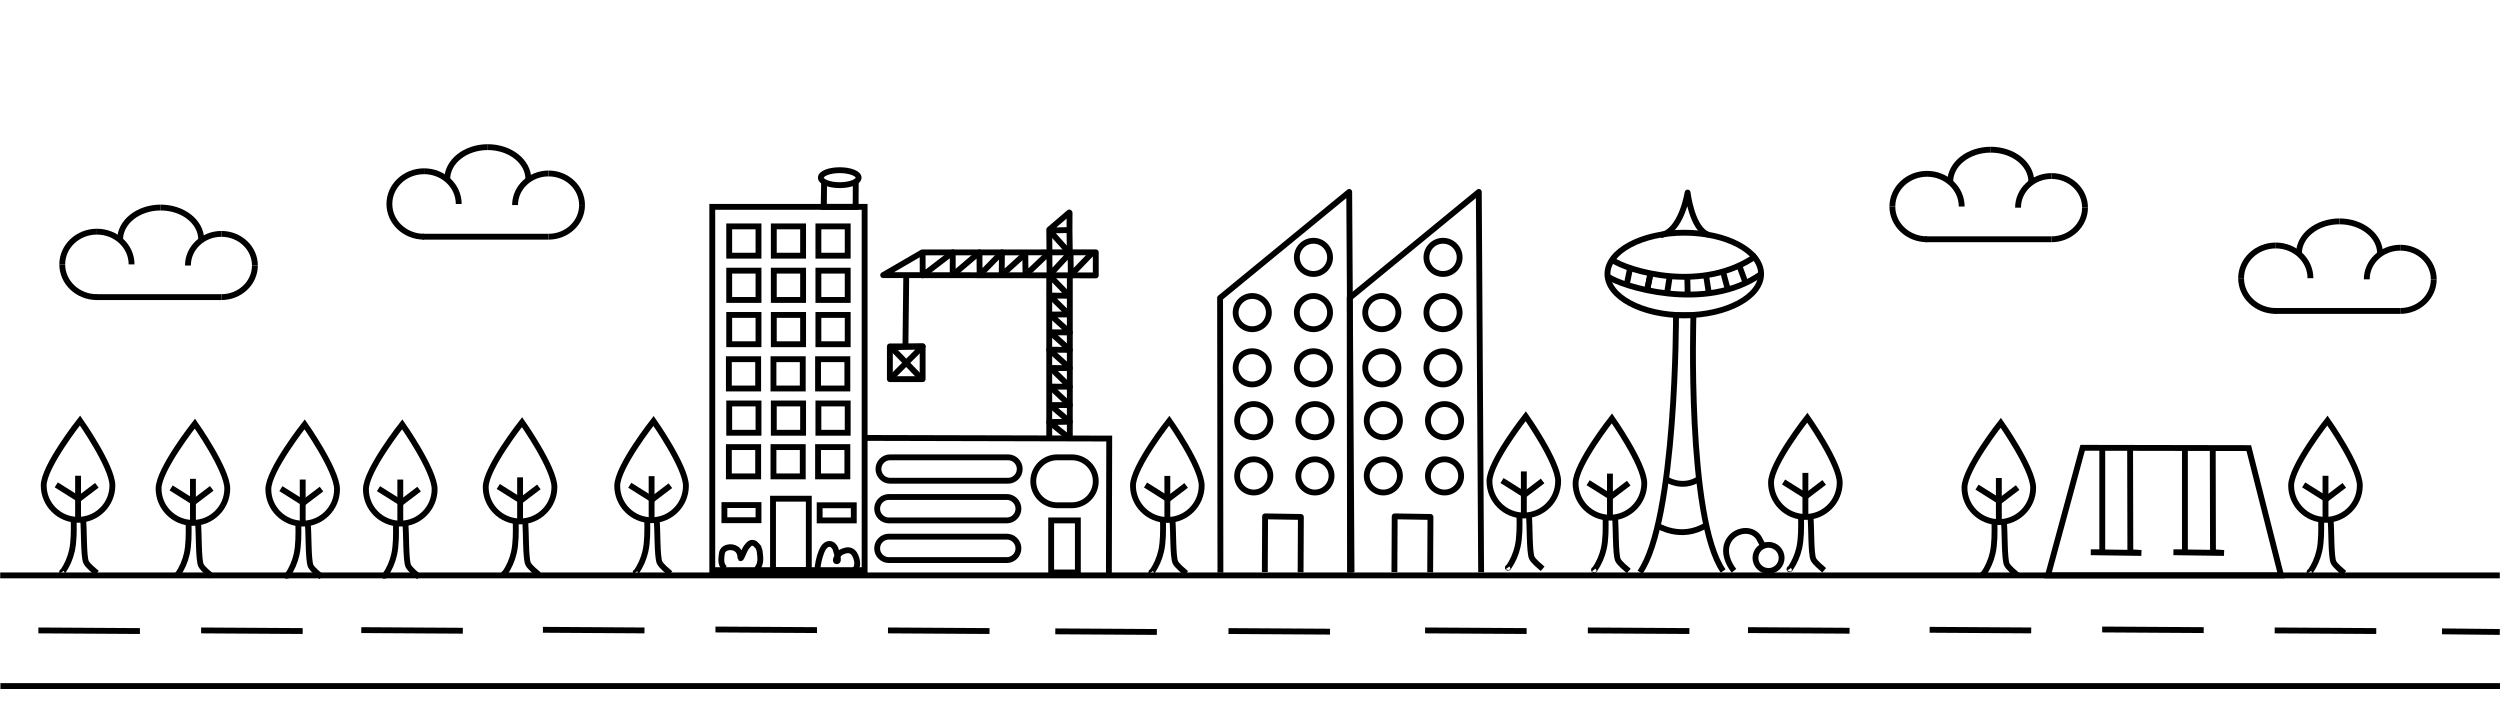 <?xml version="1.0" encoding="utf-8"?>
<!-- Generator: Adobe Adobe Illustrator 24.2.0, SVG Export Plug-In . SVG Version: 6.00 Build 0)  -->
<svg version="1.1" xmlns="http://www.w3.org/2000/svg" xmlns:xlink="http://www.w3.org/1999/xlink" x="0px" y="0px" width="3840px"
	 height="1080px" viewBox="0 0 3840 1080" style="enable-background:new 0 0 3840 1080;" xml:space="preserve">
<style type="text/css">
	.st0{fill:none;stroke:#000000;stroke-width:9;stroke-miterlimit:10;}
	.st1{fill:none;stroke:#000000;stroke-width:9;stroke-miterlimit:10;stroke-dasharray:0,0,0,0,0,0;}
	.st2{fill:none;stroke:#000000;stroke-width:9;stroke-linejoin:round;stroke-miterlimit:10;}
</style>
<g id="Road">
	<line class="st0" x1="0.6" y1="1053.79" x2="3840" y2="1053.82"/>
	<line class="st0" x1="0.3" y1="883.79" x2="3839.7" y2="883.82"/>
	<line class="st0" x1="58.93" y1="968.33" x2="214.92" y2="969.28"/>
	<line class="st0" x1="308.93" y1="968.33" x2="464.92" y2="969.28"/>
	<line class="st0" x1="554.93" y1="967.85" x2="710.92" y2="968.8"/>
	<line class="st0" x1="833.93" y1="967.37" x2="989.92" y2="968.33"/>
	<line class="st0" x1="1098.93" y1="966.9" x2="1254.92" y2="967.85"/>
	<line class="st0" x1="1363.93" y1="968.33" x2="1519.92" y2="969.28"/>
	<line class="st0" x1="1620.93" y1="969.75" x2="1776.92" y2="970.7"/>
	<line class="st0" x1="1886.93" y1="969.28" x2="2042.92" y2="970.23"/>
	<line class="st0" x1="2188.93" y1="968.33" x2="2344.92" y2="969.28"/>
	<line class="st0" x1="2438.93" y1="968.33" x2="2594.92" y2="969.28"/>
	<line class="st0" x1="2684.93" y1="967.85" x2="2840.92" y2="968.8"/>
	<line class="st0" x1="2963.93" y1="967.37" x2="3119.92" y2="968.33"/>
	<line class="st0" x1="3228.93" y1="966.9" x2="3384.92" y2="967.85"/>
	<line class="st0" x1="3493.93" y1="968.33" x2="3649.92" y2="969.28"/>
	<line class="st0" x1="3750.93" y1="969.75" x2="3839.7" y2="970.7"/>
</g>
<g id="Tree">
	<path class="st0" d="M948.06,746.3c0-29.13,55.75-99.75,55.75-99.75s49.75,70.62,49.75,99.75c0,29.13-23.62,52.75-52.75,52.75
		S948.06,775.44,948.06,746.3z"/>
	<line class="st0" x1="1000.86" y1="731.38" x2="1000.86" y2="800.62"/>
	<polyline class="st0" points="1029.71,746.03 1001.97,767.11 967.34,745.36 	"/>
	<path class="st0" d="M994.18,800.62c0.21,14.67,0.4,31.96-2.86,46.27c-2.61,11.45-7.43,22.39-14.11,32.04
		c-0.19,0.28-0.49,0.6-0.81,0.49c-0.33-0.1-0.03-0.76,0.17-0.48"/>
	<path class="st0" d="M1008.64,799.31c1.58,12.81,0.53,56.98,4.58,64.92c2.73,5.34,11.97,12.78,16.49,16.72"/>
	<path class="st0" d="M746.06,748.15c0-29.13,55.75-99.75,55.75-99.75s49.75,70.62,49.75,99.75c0,29.13-23.62,52.75-52.75,52.75
		C769.68,800.9,746.06,777.29,746.06,748.15z"/>
	<line class="st0" x1="798.86" y1="733.23" x2="798.86" y2="802.48"/>
	<polyline class="st0" points="827.71,747.88 799.97,768.96 765.34,747.21 	"/>
	<path class="st0" d="M792.18,802.48c0.21,14.67,0.4,31.96-2.86,46.27c-2.61,11.45-7.43,22.39-14.11,32.04
		c-0.19,0.28-0.49,0.6-0.81,0.49c-0.33-0.1-0.03-0.76,0.17-0.48"/>
	<path class="st0" d="M806.64,801.16c1.58,12.81,0.53,56.98,4.58,64.92c2.73,5.34,11.97,12.78,16.49,16.72"/>
	<path class="st0" d="M562.06,751.51c0-29.13,55.75-99.75,55.75-99.75s49.75,70.62,49.75,99.75c0,29.13-23.62,52.75-52.75,52.75
		C585.68,804.26,562.06,780.64,562.06,751.51z"/>
	<line class="st0" x1="614.86" y1="736.59" x2="614.86" y2="805.83"/>
	<polyline class="st0" points="643.71,751.24 615.97,772.32 581.34,750.57 	"/>
	<path class="st0" d="M608.18,805.83c0.21,14.67,0.4,31.96-2.86,46.27c-2.61,11.45-7.43,22.39-14.11,32.04
		c-0.19,0.28-0.49,0.6-0.81,0.49c-0.33-0.1-0.03-0.76,0.17-0.48"/>
	<path class="st0" d="M622.64,804.52c1.58,12.81,0.53,56.98,4.58,64.92c2.73,5.34,11.97,12.78,16.49,16.72"/>
	<path class="st0" d="M412.17,751.51c0-29.13,55.75-99.75,55.75-99.75s49.75,70.62,49.75,99.75c0,29.13-23.62,52.75-52.75,52.75
		C435.79,804.26,412.17,780.64,412.17,751.51z"/>
	<line class="st0" x1="464.96" y1="736.59" x2="464.96" y2="805.83"/>
	<polyline class="st0" points="493.81,751.24 466.07,772.32 431.45,750.57 	"/>
	<path class="st0" d="M458.29,805.83c0.21,14.67,0.4,31.96-2.86,46.27c-2.61,11.45-7.43,22.39-14.11,32.04
		c-0.19,0.28-0.49,0.6-0.81,0.49c-0.32-0.1-0.03-0.76,0.17-0.48"/>
	<path class="st0" d="M472.74,804.52c1.58,12.81,0.53,56.98,4.58,64.92c2.73,5.34,11.97,12.78,16.49,16.72"/>
	<path class="st0" d="M243.58,750.4c0-29.13,55.75-99.75,55.75-99.75s49.75,70.62,49.75,99.75s-23.62,52.75-52.75,52.75
		S243.58,779.53,243.58,750.4z"/>
	<line class="st0" x1="296.37" y1="735.48" x2="296.37" y2="804.72"/>
	<polyline class="st0" points="325.22,750.13 297.48,771.21 262.86,749.46 	"/>
	<path class="st0" d="M289.7,804.72c0.21,14.67,0.4,31.96-2.86,46.27c-2.61,11.45-7.43,22.39-14.11,32.04
		c-0.19,0.28-0.49,0.6-0.81,0.49c-0.32-0.1-0.03-0.76,0.17-0.48"/>
	<path class="st0" d="M304.15,803.41c1.58,12.81,0.53,56.98,4.58,64.92c2.73,5.34,11.97,12.78,16.49,16.72"/>
	<path class="st0" d="M67.12,745.67c0-29.13,55.75-99.75,55.75-99.75s49.75,70.62,49.75,99.75c0,29.13-23.62,52.75-52.75,52.75
		S67.12,774.8,67.12,745.67z"/>
	<line class="st0" x1="119.92" y1="730.75" x2="119.92" y2="799.99"/>
	<polyline class="st0" points="148.77,745.39 121.03,766.48 86.4,744.73 	"/>
	<path class="st0" d="M113.24,799.99c0.21,14.67,0.4,31.96-2.86,46.27c-2.61,11.45-7.43,22.39-14.11,32.04
		c-0.19,0.28-0.49,0.6-0.81,0.49c-0.32-0.1-0.03-0.76,0.17-0.48"/>
	<path class="st0" d="M127.7,798.68c1.58,12.81,0.53,56.98,4.58,64.92c2.73,5.34,11.97,12.78,16.49,16.72"/>
</g>
<g id="Cloud">
	<g>
		<g>
			<g>
				<path class="st0" d="M148.87,355.83c29.41,0,53.25,22.51,53.25,50.27"/>
				<path class="st0" d="M95.63,406.1c0-27.77,23.84-50.27,53.25-50.27"/>
				<path class="st0" d="M148.87,456.37c-29.41,0-53.25-22.51-53.25-50.27"/>
				<path class="st0" d="M340.1,456.37H146.4H340.1z"/>
				<g>
					<g>
						<g>
							<path class="st0" d="M246.78,318.8c34.4,0,62.29,22.08,62.29,49.33"/>
							<path class="st0" d="M184.49,368.12c0-27.24,27.89-49.33,62.29-49.33"/>
						</g>
					</g>
				</g>
				<path class="st0" d="M391.53,407.81c0,26.82-23.03,48.57-51.44,48.57"/>
				<path class="st0" d="M340.1,359.24c28.41,0,51.44,21.74,51.44,48.57"/>
				<path class="st0" d="M288.66,407.81c0-26.82,23.03-48.57,51.44-48.57"/>
			</g>
		</g>
	</g>
	<g>
		<g>
			<g>
				<path class="st0" d="M651.36,263.04c29.41,0,53.25,22.51,53.25,50.27"/>
				<path class="st0" d="M598.11,313.31c0-27.77,23.84-50.27,53.25-50.27"/>
				<path class="st0" d="M651.36,363.58c-29.41,0-53.25-22.51-53.25-50.27"/>
				<path class="st0" d="M842.58,363.58H648.89H842.58z"/>
				<g>
					<g>
						<g>
							<path class="st0" d="M749.26,226.01c34.4,0,62.29,22.08,62.29,49.33"/>
							<path class="st0" d="M686.97,275.33c0-27.24,27.89-49.33,62.29-49.33"/>
						</g>
					</g>
				</g>
				<path class="st0" d="M894.02,315.02c0,26.82-23.03,48.57-51.44,48.57"/>
				<path class="st0" d="M842.58,266.45c28.41,0,51.44,21.74,51.44,48.57"/>
				<path class="st0" d="M791.14,315.02c0-26.82,23.03-48.57,51.44-48.57"/>
			</g>
		</g>
	</g>
	<g>
		<g>
			<g>
				<path class="st0" d="M2959.92,266.97c29.41,0,53.25,22.51,53.25,50.27"/>
				<path class="st0" d="M2906.68,317.24c0-27.77,23.84-50.27,53.25-50.27"/>
				<path class="st0" d="M2959.92,367.51c-29.41,0-53.25-22.51-53.25-50.27"/>
				<path class="st0" d="M3151.15,367.51h-193.69H3151.15z"/>
				<g>
					<g>
						<g>
							<path class="st0" d="M3057.83,229.93c34.4,0,62.29,22.08,62.29,49.33"/>
							<path class="st0" d="M2995.54,279.26c0-27.24,27.89-49.33,62.29-49.33"/>
						</g>
					</g>
				</g>
				<path class="st0" d="M3202.59,318.95c0,26.82-23.03,48.57-51.44,48.57"/>
				<path class="st0" d="M3151.15,270.38c28.41,0,51.44,21.74,51.44,48.57"/>
				<path class="st0" d="M3099.71,318.95c0-26.82,23.03-48.57,51.44-48.57"/>
			</g>
		</g>
	</g>
	<g>
		<g>
			<g>
				<path class="st0" d="M3495.58,377.06c29.41,0,53.25,22.51,53.25,50.27"/>
				<path class="st0" d="M3442.33,427.33c0-27.77,23.84-50.27,53.25-50.27"/>
				<path class="st0" d="M3495.58,477.61c-29.41,0-53.25-22.51-53.25-50.27"/>
				<path class="st0" d="M3686.8,477.61h-193.69H3686.8z"/>
				<g>
					<g>
						<g>
							<path class="st0" d="M3593.48,340.03c34.4,0,62.29,22.08,62.29,49.33"/>
							<path class="st0" d="M3531.19,389.35c0-27.24,27.89-49.33,62.29-49.33"/>
						</g>
					</g>
				</g>
				<path class="st0" d="M3738.24,429.04c0,26.82-23.03,48.57-51.44,48.57"/>
				<path class="st0" d="M3686.8,380.47c28.41,0,51.44,21.74,51.44,48.57"/>
				<path class="st0" d="M3635.36,429.04c0-26.82,23.03-48.57,51.44-48.57"/>
			</g>
		</g>
	</g>
</g>
<g id="B1">
	<rect x="1094.06" y="317.73" class="st0" width="234" height="558"/>
	<rect x="1119.54" y="686.73" class="st1" width="45" height="45"/>
	<rect x="1188.04" y="686.73" class="st1" width="45" height="45"/>
	<rect x="1256.54" y="686.73" class="st1" width="45" height="45"/>
	<rect x="1120.06" y="619.73" class="st1" width="45" height="45"/>
	<rect x="1188.56" y="619.73" class="st1" width="45" height="45"/>
	<rect x="1257.06" y="619.73" class="st1" width="45" height="45"/>
	<rect x="1119.54" y="551.73" class="st1" width="45" height="45"/>
	<rect x="1188.04" y="551.73" class="st1" width="45" height="45"/>
	<rect x="1256.54" y="551.73" class="st1" width="45" height="45"/>
	<ellipse class="st1" cx="1289.82" cy="272.9" rx="29" ry="11.5"/>
	<path class="st1" d="M1265.15,317.11c0-5.71,0.68-37.39,0.68-37.39l-0.37,38.01h48.8l0.19-36.76"/>
	<rect x="1120.06" y="483.73" class="st1" width="45" height="45"/>
	<rect x="1188.56" y="483.73" class="st1" width="45" height="45"/>
	<rect x="1257.06" y="483.73" class="st1" width="45" height="45"/>
	<rect x="1120.06" y="415.73" class="st1" width="45" height="45"/>
	<rect x="1188.56" y="415.73" class="st1" width="45" height="45"/>
	<rect x="1257.06" y="415.73" class="st1" width="45" height="45"/>
	<rect x="1120.06" y="347.73" class="st1" width="45" height="45"/>
	<rect x="1188.56" y="347.73" class="st1" width="45" height="45"/>
	<rect x="1257.06" y="347.73" class="st1" width="45" height="45"/>
	<rect x="1112.67" y="775.79" class="st1" width="52.4" height="23.26"/>
	<rect x="1259" y="776.1" class="st1" width="52.4" height="23.26"/>
	<path class="st1" d="M1113.78,873.16c-3.1-1.94-4.89-5.5-5.52-9.09s-0.25-7.29,0.14-10.92c0.26-2.49,0.56-5.07,1.85-7.21
		c1.57-2.6,4.42-4.2,7.35-4.95c4.68-1.2,9.91-0.41,13.83,2.43c3.92,2.83,5.85,7.72,5.85,12.55c0,6.8,5.61-11.21,9.55-15.83
		c2.41-2.83,4.58-6.26,8.3-6.37c4.47-0.13,6.28,3.08,9.42,6.27c0.87,0.89,0.63,2,1.22,3.1c0.73,1.36,0.94,2.93,1.15,4.46
		c0.63,4.7,1.27,9.45,0.77,14.17c-0.5,4.72-2.24,9.47-5.71,12.7"/>
	<path class="st1" d="M1255.45,876.5c0.56-10.01,2.73-19.93,6.42-29.26c2.26-5.71,6.43-12.04,12.56-11.74
		c4.44,0.22,7.98,4.17,9.19,8.45s6,18.64,1.58,18.15c-4.27-0.47,2.94-12.01,6.8-13.89c4.61-2.25,10-4.15,14.75-2.22
		c4.56,1.85,7.13,6.7,8.57,11.4c1.11,3.62,1.78,7.46,1.11,11.19s-2.84,7.32-6.24,8.98"/>
	<rect x="1187.34" y="766" class="st0" width="55" height="109.73"/>
</g>
<g id="B2">
	<polyline class="st0" points="1328.76,672.65 1703.78,673.61 1703.26,880.96 	"/>
	<path class="st0" d="M1347.31,842.29L1347.31,842.29c0-9.94,8.06-18,18-18h181c9.94,0,18,8.06,18,18v0c0,9.94-8.06,18-18,18h-181
		C1355.37,860.29,1347.31,852.23,1347.31,842.29z"/>
	<path class="st0" d="M1347.31,781.36L1347.31,781.36c0-9.94,8.06-18,18-18h181c9.94,0,18,8.06,18,18v0c0,9.94-8.06,18-18,18h-181
		C1355.37,799.36,1347.31,791.3,1347.31,781.36z"/>
	<path class="st0" d="M1349.31,720.43L1349.31,720.43c0-9.94,8.06-18,18-18h181c9.94,0,18,8.06,18,18l0,0c0,9.94-8.06,18-18,18h-181
		C1357.37,738.43,1349.31,730.37,1349.31,720.43z"/>
	<rect x="1614.6" y="799.36" class="st0" width="41" height="79.94"/>
	<path class="st0" d="M1587.1,739.27L1587.1,739.27c0-20.34,16.49-36.83,36.83-36.83h22.33c20.34,0,36.83,16.49,36.83,36.83v0
		c0,20.34-16.49,36.83-36.83,36.83h-22.33C1603.6,776.1,1587.1,759.61,1587.1,739.27z"/>
</g>
<g id="Crane">
	<polygon class="st2" points="1356.52,422.58 1416.52,387.73 1683.1,387.58 1683.1,423 	"/>
	<polyline class="st2" points="1417.16,390.86 1417.25,423 1463.45,387.58 1463.32,422.58 1504.43,387.58 1504.71,422.58 
		1539,387.58 1538.6,422.58 1574.84,389.76 1575.19,422.58 1611.86,387.58 1612.12,422.58 1644.36,387.58 1644.75,422.58 
		1678.52,387.58 	"/>
	<polyline class="st2" points="1611.96,388.74 1611.63,352.66 1642.35,326.38 1642.85,326.88 1642.76,354.69 1643.24,389.08 
		1611.88,354.01 1642.61,353.34 	"/>
	<path class="st2" d="M1611.63,423v249.65V423z"/>
	<path class="st2" d="M1643.24,672.65V424.82V672.65z"/>
	<polyline class="st2" points="1612.39,423.55 1642.22,454.27 1612.39,454 1641.87,482.97 1612.63,483.13 1643.24,510.6 
		1613.07,510.36 1643.24,537.42 1611.63,537.1 1643.24,565.38 1613.71,565.26 1643.24,593.94 1612.83,593.83 1643.24,622.22 
		1613.13,622.15 1643.24,647.8 1611.63,648.23 1642.07,672.65 	"/>
	<rect x="1366.85" y="532.05" class="st2" width="50.31" height="50.31"/>
	<polyline class="st2" points="1366.85,582.36 1417.16,532.05 1368.84,533.37 1415.29,581.48 	"/>
	<line class="st2" x1="1390.74" y1="532.38" x2="1392" y2="423"/>
</g>
<g id="Tree2">
	<path class="st0" d="M1740.25,745.91c0-29.13,55.75-99.75,55.75-99.75s49.75,70.62,49.75,99.75c0,29.13-23.62,52.75-52.75,52.75
		S1740.25,775.04,1740.25,745.91z"/>
	<line class="st0" x1="1793.04" y1="730.99" x2="1793.04" y2="800.23"/>
	<polyline class="st0" points="1821.89,745.63 1794.15,766.72 1759.53,744.97 	"/>
	<path class="st0" d="M1786.37,800.23c0.21,14.67,0.4,31.96-2.86,46.27c-2.61,11.45-7.43,22.39-14.11,32.04
		c-0.19,0.28-0.49,0.6-0.81,0.49c-0.32-0.1-0.03-0.76,0.17-0.48"/>
	<path class="st0" d="M1800.82,798.92c1.58,12.81,0.53,56.98,4.58,64.92c2.73,5.34,11.97,12.78,16.48,16.72"/>
</g>
<g id="B3">
	<polyline class="st2" points="1874.56,879.64 1874.06,457.59 2072.39,294.79 2075.97,878.99 	"/>
	<polyline class="st2" points="1942.76,878.65 1943.19,793.13 1998.14,794.03 1997.71,879.05 	"/>
	<circle class="st2" cx="1925.75" cy="730.99" r="25.5"/>
	<circle class="st2" cx="2019.75" cy="730.99" r="25.5"/>
	<circle class="st2" cx="1925.75" cy="646.16" r="25.5"/>
	<circle class="st2" cx="2019.75" cy="646.16" r="25.5"/>
	<circle class="st2" cx="1923.45" cy="564.99" r="25.5"/>
	<circle class="st2" cx="2017.45" cy="564.99" r="25.5"/>
	<circle class="st2" cx="1923.45" cy="480.16" r="25.5"/>
	<circle class="st2" cx="2017.45" cy="480.16" r="25.5"/>
	<circle class="st2" cx="2017.45" cy="395.33" r="25.5"/>
</g>
<g id="B4">
	<polyline class="st2" points="2073.61,879.64 2073.11,457.59 2271.44,294.79 2275.02,878.99 	"/>
	<polyline class="st2" points="2141.8,878.65 2142.24,793.13 2197.19,794.03 2196.75,879.05 	"/>
	<circle class="st2" cx="2124.8" cy="730.99" r="25.5"/>
	<circle class="st2" cx="2218.8" cy="730.99" r="25.5"/>
	<circle class="st2" cx="2124.8" cy="646.16" r="25.5"/>
	<circle class="st2" cx="2218.8" cy="646.16" r="25.5"/>
	<circle class="st2" cx="2122.5" cy="564.99" r="25.5"/>
	<circle class="st2" cx="2216.5" cy="564.99" r="25.5"/>
	<circle class="st2" cx="2122.5" cy="480.16" r="25.5"/>
	<circle class="st2" cx="2216.5" cy="480.16" r="25.5"/>
	<circle class="st2" cx="2216.5" cy="395.33" r="25.5"/>
</g>
<g id="Tree3">
	<path class="st0" d="M2287.81,739.03c0-29.13,55.75-99.75,55.75-99.75s49.75,70.62,49.75,99.75c0,29.13-23.62,52.75-52.75,52.75
		C2311.43,791.78,2287.81,768.17,2287.81,739.03z"/>
	<line class="st0" x1="2340.61" y1="724.11" x2="2340.61" y2="793.35"/>
	<polyline class="st0" points="2369.46,738.76 2341.72,759.84 2307.09,738.09 	"/>
	<path class="st0" d="M2333.93,793.35c0.21,14.67,0.4,31.96-2.86,46.27c-2.61,11.45-7.43,22.39-14.11,32.04
		c-0.19,0.28-0.49,0.6-0.81,0.49c-0.33-0.1-0.03-0.76,0.17-0.48"/>
	<path class="st0" d="M2348.39,792.04c1.58,12.81,0.53,56.98,4.58,64.92c2.73,5.34,11.97,12.78,16.49,16.72"/>
</g>
<g id="Tree4">
	<path class="st0" d="M2420.09,742.39c0-29.13,55.75-99.75,55.75-99.75s49.75,70.62,49.75,99.75c0,29.13-23.62,52.75-52.75,52.75
		S2420.09,771.52,2420.09,742.39z"/>
	<line class="st0" x1="2472.88" y1="727.47" x2="2472.88" y2="796.71"/>
	<polyline class="st0" points="2501.73,742.11 2473.99,763.2 2439.37,741.45 	"/>
	<path class="st0" d="M2466.21,796.71c0.21,14.67,0.4,31.96-2.86,46.27c-2.61,11.45-7.43,22.39-14.11,32.04
		c-0.19,0.28-0.49,0.6-0.81,0.49c-0.32-0.1-0.03-0.76,0.17-0.48"/>
	<path class="st0" d="M2480.67,795.4c1.58,12.81,0.53,56.98,4.58,64.92c2.73,5.34,11.97,12.78,16.48,16.72"/>
	<path class="st0" d="M3017.43,749.16c0-29.13,55.75-99.75,55.75-99.75s49.75,70.62,49.75,99.75c0,29.13-23.62,52.75-52.75,52.75
		S3017.43,778.29,3017.43,749.16z"/>
	<line class="st0" x1="3070.22" y1="734.24" x2="3070.22" y2="803.48"/>
	<polyline class="st0" points="3099.07,748.88 3071.33,769.97 3036.71,748.22 	"/>
	<path class="st0" d="M3063.54,803.48c0.21,14.67,0.4,31.96-2.86,46.27c-2.61,11.45-7.43,22.39-14.11,32.04
		c-0.19,0.28-0.49,0.6-0.81,0.49c-0.32-0.1-0.03-0.76,0.17-0.48"/>
	<path class="st0" d="M3078,802.17c1.58,12.81,0.53,56.98,4.58,64.92c2.73,5.34,11.97,12.78,16.49,16.72"/>
	<path class="st0" d="M3519.18,745.74c0-29.13,55.75-99.75,55.75-99.75s49.75,70.62,49.75,99.75c0,29.13-23.62,52.75-52.75,52.75
		S3519.18,774.88,3519.18,745.74z"/>
	<line class="st0" x1="3571.97" y1="730.82" x2="3571.97" y2="800.07"/>
	<polyline class="st0" points="3600.82,745.47 3573.08,766.55 3538.46,744.8 	"/>
	<path class="st0" d="M3565.3,800.07c0.21,14.67,0.4,31.96-2.86,46.27c-2.61,11.45-7.43,22.39-14.11,32.04
		c-0.19,0.28-0.49,0.6-0.81,0.49c-0.32-0.1-0.03-0.76,0.17-0.48"/>
	<path class="st0" d="M3579.75,798.75c1.58,12.81,0.53,56.98,4.58,64.92c2.73,5.34,11.97,12.78,16.48,16.72"/>
</g>
<g id="Tower">
	<ellipse class="st0" cx="2587.05" cy="420.83" rx="118" ry="63.38"/>
	<path class="st0" d="M2469.83,424.73c18.79,14.26,149.89,56.64,235.22-3.9"/>
	<path class="st0" d="M2476.83,399.37c9.71,7.37,45.68,21.45,89.95,24.98c41.39,3.3,90.04-2.63,131.27-31.88"/>
	<line class="st0" x1="2503.78" y1="412.21" x2="2498.41" y2="438.38"/>
	<line class="st0" x1="2535.78" y1="417.21" x2="2530.41" y2="443.38"/>
	<line class="st0" x1="2535.78" y1="417.21" x2="2530.41" y2="443.38"/>
	<path class="st0" d="M2564.7,425.17c0,1.86-4.35,26.76-4.35,26.76S2564.7,423.31,2564.7,425.17z"/>
	<line class="st0" x1="2591.72" y1="425.87" x2="2592.29" y2="453.19"/>
	<line class="st0" x1="2620.6" y1="423.49" x2="2624.86" y2="451.03"/>
	<line class="st0" x1="2646.75" y1="418.08" x2="2654.28" y2="445.96"/>
	<path class="st0" d="M2671.41,407.71l10.25,28L2671.41,407.71z"/>
	<path class="st2" d="M2550.65,361.23c32.02-5.32,41.49-65.44,41.49-65.44s6.79,57.55,32.72,65.07"/>
	<path class="st2" d="M2519.03,879.05c56.02-80.03,55.32-394.84,55.32-394.84h26.77c0,0-10.19,312.49,45.63,392.82"/>
	<path class="st0" d="M2559.65,736.28c0,0,23.85,15.6,49.12-0.12"/>
	<path class="st0" d="M2544.69,806.6c0,0,37.09,24.45,76.4-0.19"/>
</g>
<g id="Swing">
	<polygon class="st0" points="3145.68,883.82 3198.93,687.82 3454.13,688.29 3503.68,883.78 	"/>
	<polyline class="st0" points="3229.09,687.82 3229.09,848.24 3211.47,848.24 3289.12,849.34 3272.2,848.24 3271.85,689.14 	"/>
	<polyline class="st0" points="3356.03,687.82 3356.03,848.24 3338.41,848.24 3416.06,849.34 3399.13,848.24 3398.79,689.14 	"/>
</g>
<g id="Tree5">
	<path class="st0" d="M2720.3,741.28c0-29.13,55.75-99.75,55.75-99.75s49.75,70.62,49.75,99.75c0,29.13-23.62,52.75-52.75,52.75
		S2720.3,770.41,2720.3,741.28z"/>
	<line class="st0" x1="2773.09" y1="726.36" x2="2773.09" y2="795.6"/>
	<polyline class="st0" points="2801.95,741 2774.2,762.09 2739.58,740.34 	"/>
	<path class="st0" d="M2766.42,795.6c0.21,14.67,0.4,31.96-2.86,46.27c-2.61,11.45-7.43,22.39-14.11,32.04
		c-0.19,0.28-0.49,0.6-0.81,0.49c-0.32-0.1-0.03-0.76,0.17-0.48"/>
	<path class="st0" d="M2780.88,794.29c1.58,12.81,0.53,56.98,4.58,64.92c2.73,5.34,11.97,12.78,16.48,16.72"/>
	<circle class="st0" cx="2716.48" cy="856.93" r="20.1"/>
	<path class="st0" d="M2708.86,839.84c-2.21-4.17-4.42-8.33-6.63-12.5c-0.97-1.82-1.95-3.16-3.35-4.67
		c-1.44-1.55-4.27-3.68-6.18-4.6c-7.5-3.59-15.53-3.32-23.2-0.12s-13.87,9.77-16.61,17.62c-4.86,13.94,1.32,29.53,10.46,41.13"/>
</g>
</svg>
